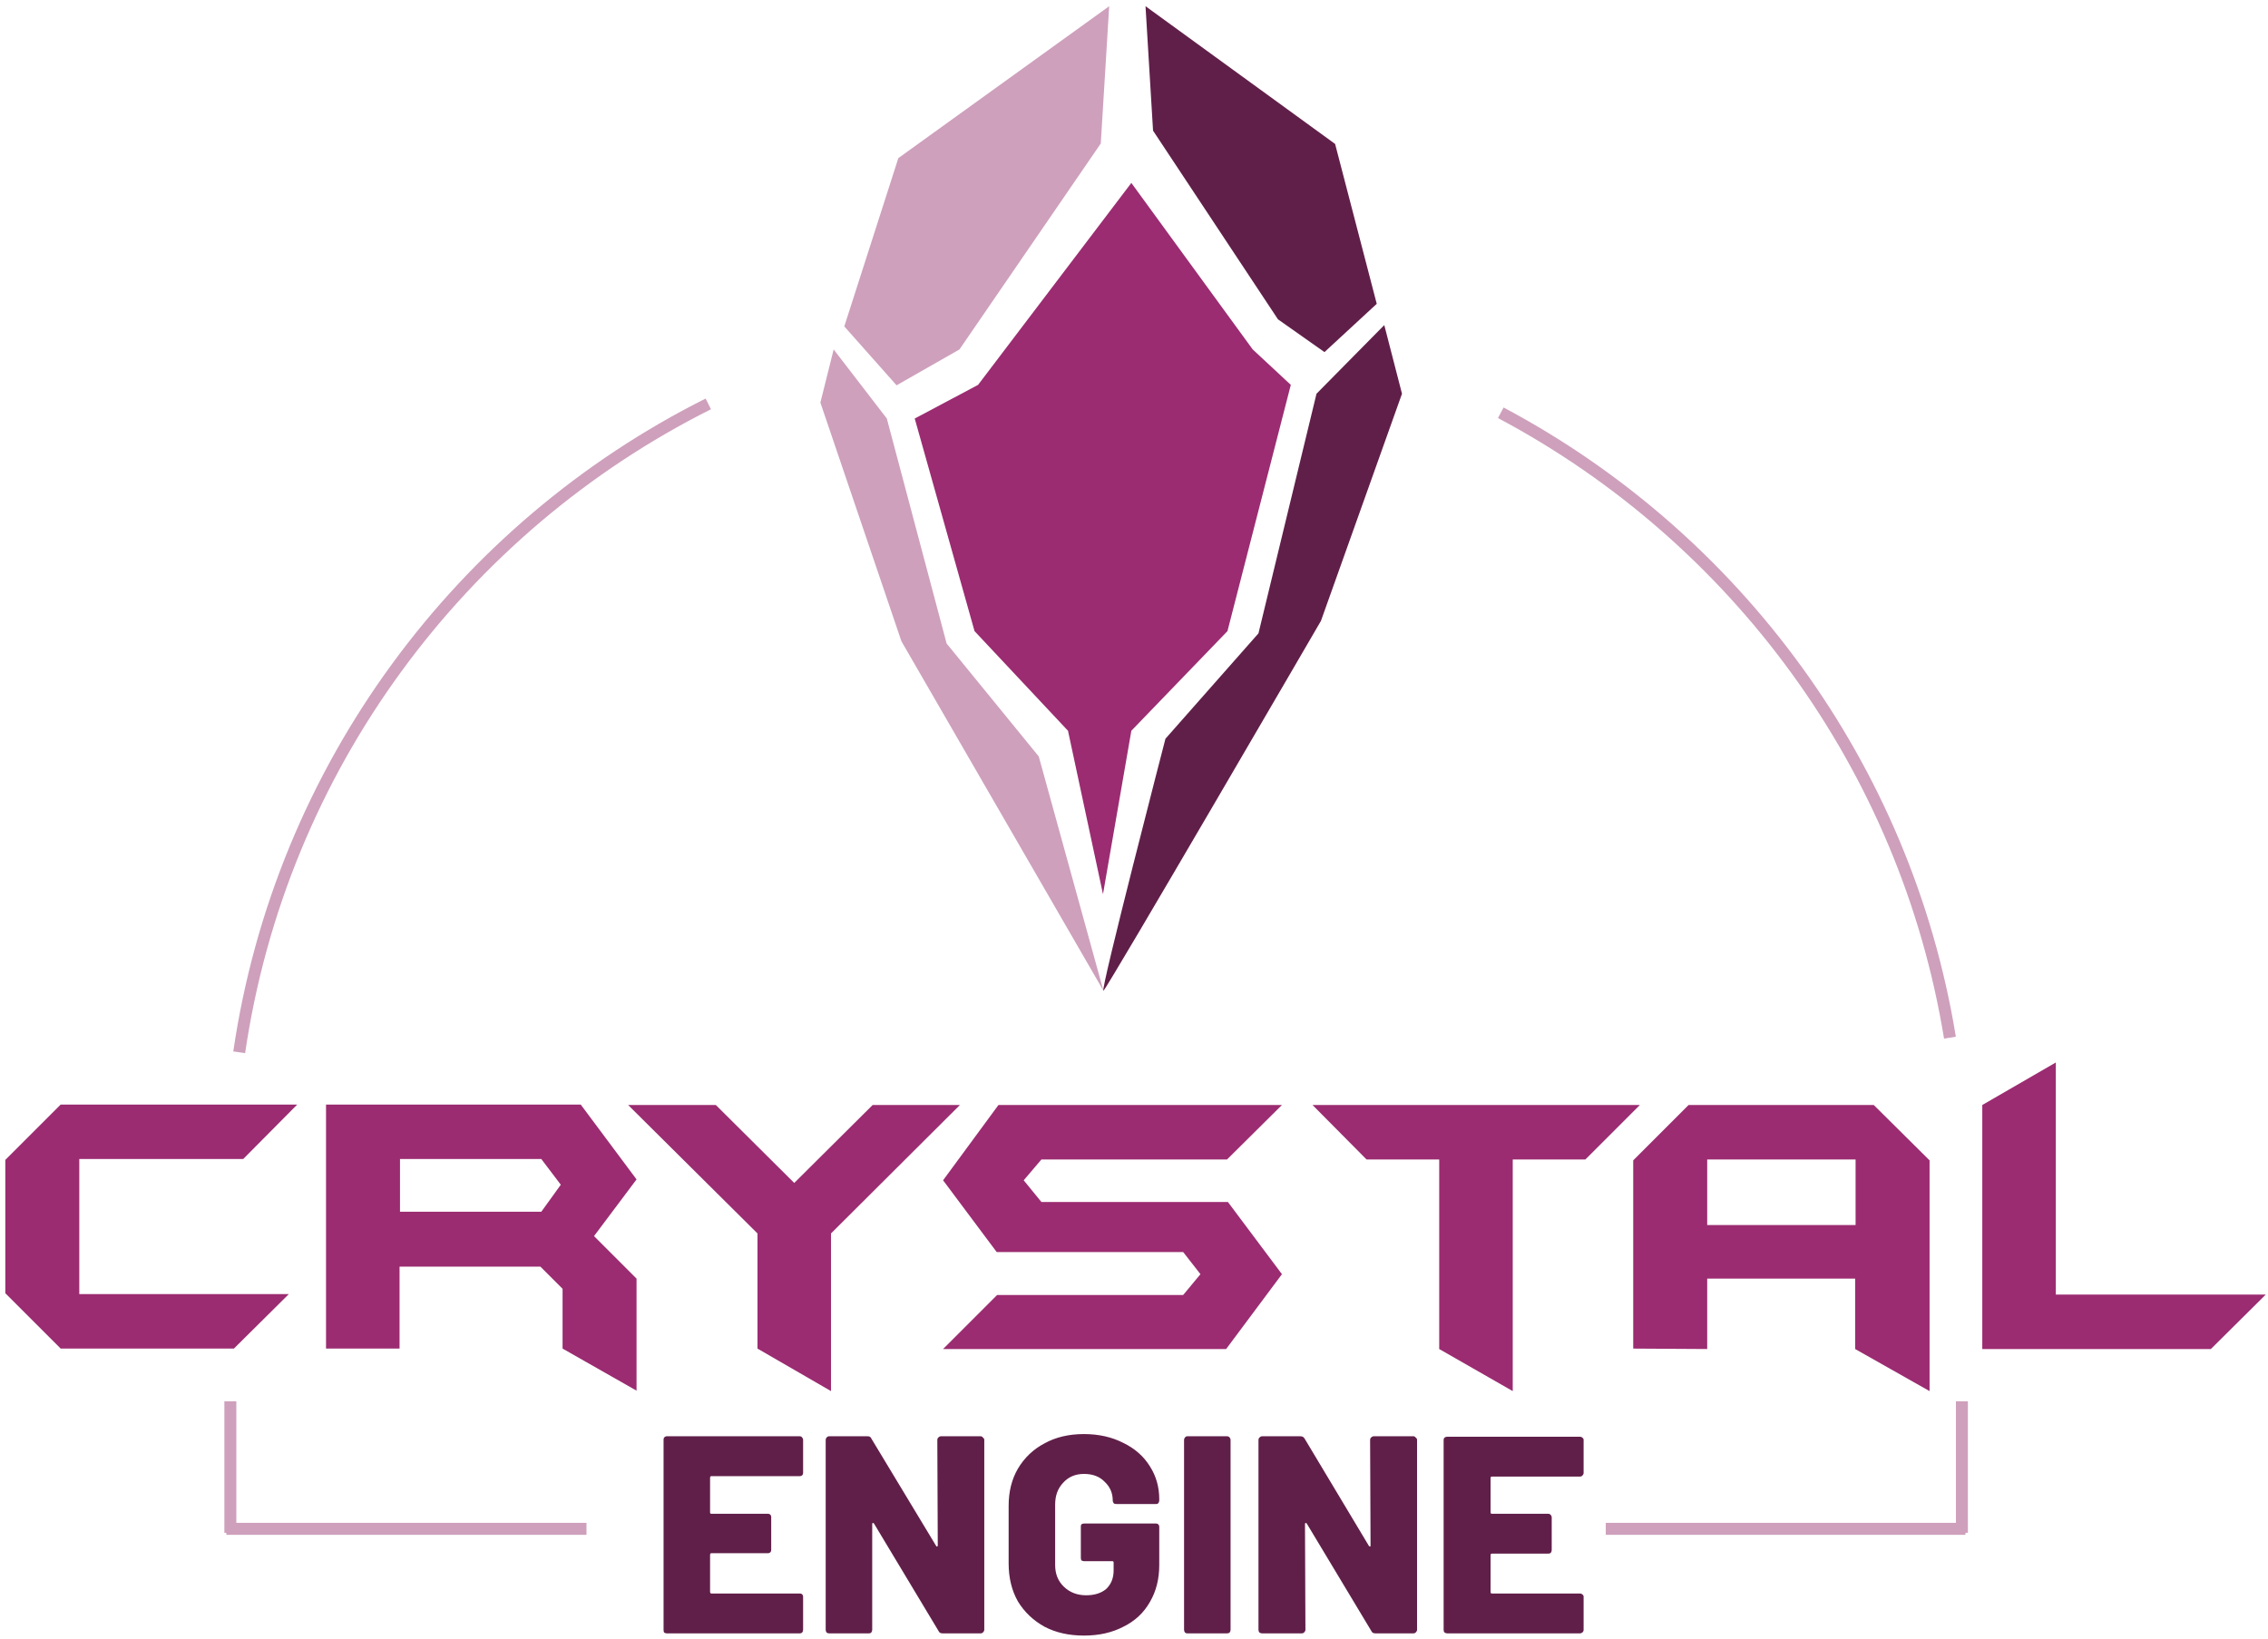 <svg version="1.2" xmlns="http://www.w3.org/2000/svg" viewBox="0 0 512 370" width="512" height="370">
	<title>New Project</title>
	<style>
		.s0 { fill: #9b2c71 } 
		.s1 { fill: #601f49 } 
		.s2 { fill: #cea0bc } 
		.s3 { fill: none;stroke: #cea0bc;stroke-width: 2.7 } 
	</style>
	<path id="Crystal" fill-rule="evenodd" class="s0" d="m13.7 249.4h53.4l-12.2 12.3h-37v30.5h47.3l-12.4 12.3h-39.1l-12.5-12.5v-30.1zm130 39.3v25.3l-16.7-9.5v-13.5l-5-5h-31.8v18.5h-16.6v-55.1h57.5l12.6 16.9-9.6 12.8zm-21.5-15.1l4.4-6.1-4.4-5.8h-31.9v11.9zm74.8-24.1h19.7l-29.1 29v35.6l-16.6-9.6v-26l-29.2-29h19.8l17.7 17.6zm80.2 21.9l12.2 16.3-12.6 16.9h-63.9l12.2-12.2h42l3.9-4.7-3.9-5h-42.1l-12.1-16.2 12.5-17h64l-12.4 12.3h-41.9l-4 4.7 4 4.9zm19.1-21.9h73.9l-12.3 12.3h-16.4v52.3l-16.6-9.5v-42.8h-16.4zm139.3 12.5v52.1l-16.8-9.5v-15.9h-33.4v15.9l-16.7-0.1v-42.5l12.5-12.5h41.8zm-50.2 14.6h33.5v-14.8h-33.5zm78.7 15.7h47.4l-12.4 12.3h-51.6v-55.1l16.6-9.6z"/>
	<path id="ENGINE" class="s1" d="m181.3 332.6q0 0.3-0.2 0.5-0.2 0.2-0.5 0.2h-20q-0.3 0-0.3 0.4v7.8q0 0.3 0.3 0.3h12.8q0.3 0 0.5 0.2 0.2 0.2 0.2 0.5v7.5q0 0.3-0.2 0.5-0.2 0.2-0.5 0.2h-12.8q-0.3 0-0.3 0.4v8.3q0 0.4 0.3 0.4h20q0.3 0 0.5 0.2 0.2 0.2 0.2 0.5v7.5q0 0.3-0.2 0.6-0.2 0.2-0.5 0.2h-30.1q-0.3 0-0.6-0.2-0.1-0.3-0.1-0.6v-42.9q0-0.3 0.1-0.5 0.3-0.3 0.6-0.3h30.1q0.3 0 0.5 0.3 0.2 0.2 0.2 0.5zm30.3-7.5q0-0.3 0.2-0.5 0.3-0.3 0.6-0.3h9q0.3 0 0.5 0.3 0.3 0.2 0.3 0.5v42.9q0 0.3-0.3 0.6-0.2 0.2-0.5 0.2h-8.6q-0.7 0-0.9-0.5l-14.6-24.3q-0.2-0.2-0.3-0.1-0.1 0-0.1 0.2v23.9q0 0.3-0.2 0.6-0.2 0.2-0.5 0.2h-9q-0.4 0-0.6-0.2-0.2-0.3-0.2-0.6v-42.9q0-0.3 0.2-0.5 0.2-0.3 0.6-0.3h8.7q0.6 0 0.8 0.5l14.6 24.2q0.1 0.2 0.2 0.2 0.2 0 0.2-0.3zm33.1 44.2q-5.1 0-8.9-2-3.8-2.1-6-5.7-2.1-3.7-2.1-8.6v-13q0-4.8 2.1-8.4 2.2-3.7 6-5.7 3.8-2.1 8.9-2.1 5 0 8.9 2 3.9 1.9 6 5.3 2.1 3.3 2.1 7.4v0.3q0 0.3-0.2 0.6-0.2 0.2-0.5 0.2h-9q-0.4 0-0.6-0.2-0.2-0.3-0.2-0.6 0-2.5-1.8-4.2-1.7-1.8-4.7-1.8-2.9 0-4.7 2-1.8 1.9-1.8 4.9v13.7q0 3 2 4.9 2 1.9 5 1.9 2.8 0 4.5-1.4 1.7-1.6 1.7-4.2v-1.8q0-0.3-0.3-0.3h-6.4q-0.3 0-0.6-0.2-0.1-0.3-0.1-0.6v-7q0-0.3 0.1-0.5 0.3-0.2 0.6-0.2h16.3q0.3 0 0.5 0.2 0.2 0.2 0.2 0.5v8.7q0 4.7-2.1 8.3-2.1 3.7-6 5.6-3.8 2-8.9 2zm23.3-0.5q-0.3 0-0.5-0.2-0.2-0.3-0.2-0.6v-42.9q0-0.3 0.2-0.5 0.2-0.3 0.5-0.3h9q0.4 0 0.6 0.3 0.2 0.2 0.2 0.5v42.9q0 0.3-0.2 0.6-0.2 0.2-0.6 0.2zm41.3-43.7q0-0.3 0.2-0.5 0.3-0.3 0.6-0.3h9q0.3 0 0.5 0.3 0.3 0.2 0.3 0.5v42.9q0 0.3-0.3 0.6-0.2 0.2-0.5 0.2h-8.6q-0.7 0-0.9-0.5l-14.6-24.3q-0.2-0.2-0.3-0.1-0.1 0-0.1 0.3l0.1 23.8q0 0.3-0.3 0.6-0.2 0.2-0.5 0.2h-9q-0.3 0-0.6-0.2-0.2-0.3-0.2-0.6v-42.9q0-0.3 0.2-0.5 0.3-0.3 0.6-0.3h8.7q0.6 0 0.9 0.5l14.5 24.2q0.1 0.2 0.3 0.2 0.1 0 0.1-0.3zm48.2 7.5q0 0.3-0.3 0.6-0.2 0.2-0.5 0.2h-19.9q-0.3 0-0.3 0.3v7.8q0 0.3 0.3 0.3h12.7q0.4 0 0.6 0.3 0.2 0.2 0.2 0.5v7.4q0 0.3-0.2 0.6-0.2 0.2-0.6 0.2h-12.7q-0.3 0-0.3 0.3v8.4q0 0.3 0.3 0.3h19.9q0.3 0 0.5 0.2 0.3 0.2 0.3 0.5v7.5q0 0.4-0.3 0.6-0.2 0.2-0.5 0.2h-30q-0.3 0-0.6-0.2-0.2-0.2-0.2-0.6v-42.9q0-0.3 0.2-0.5 0.3-0.2 0.6-0.2h30q0.3 0 0.5 0.2 0.3 0.2 0.3 0.5z"/>
	<path id="path154" class="s1" d="m312.5 73.4l-15.3 15.5-13.1 54.1-21 23.8c0 0-14.8 57.1-14 56.9 0.7-0.3 49.1-83.5 49.1-83.5l18.3-51.3zm-53.9-72l1.7 28.1 28.2 42.6 10.5 7.4 11.8-10.9-9.4-36.1z"/>
	<path id="path158" class="s2" d="m249.1 223.7l-45.6-78.9-18.3-53.9 3-12 12 15.6 13.5 50.8 20.8 25.5zm1.3-222.3l-1.9 31-31.9 46.5-14.2 8.1-11.8-13.3 12.2-38z"/>
	<path id="path170" class="s0" d="m277.1 142.5l-21.7 22.5-6.4 36.9-7.9-36.9-21.1-22.5-13.5-48 14.3-7.6 34.6-45.6 27.4 37.6 8.6 8z"/>
	<path id="path174" class="s3" d="m362.5 345.2h81.2m-0.8 0.9v-29.7m-390.9 29.7v-29.7m-0.9 28.8h81.3m307.8-110.9c-10-61.3-48.5-113-101.4-141.1m-178.9-2c-55.9 28-96.5 82.2-105.9 146.4"/>
</svg>